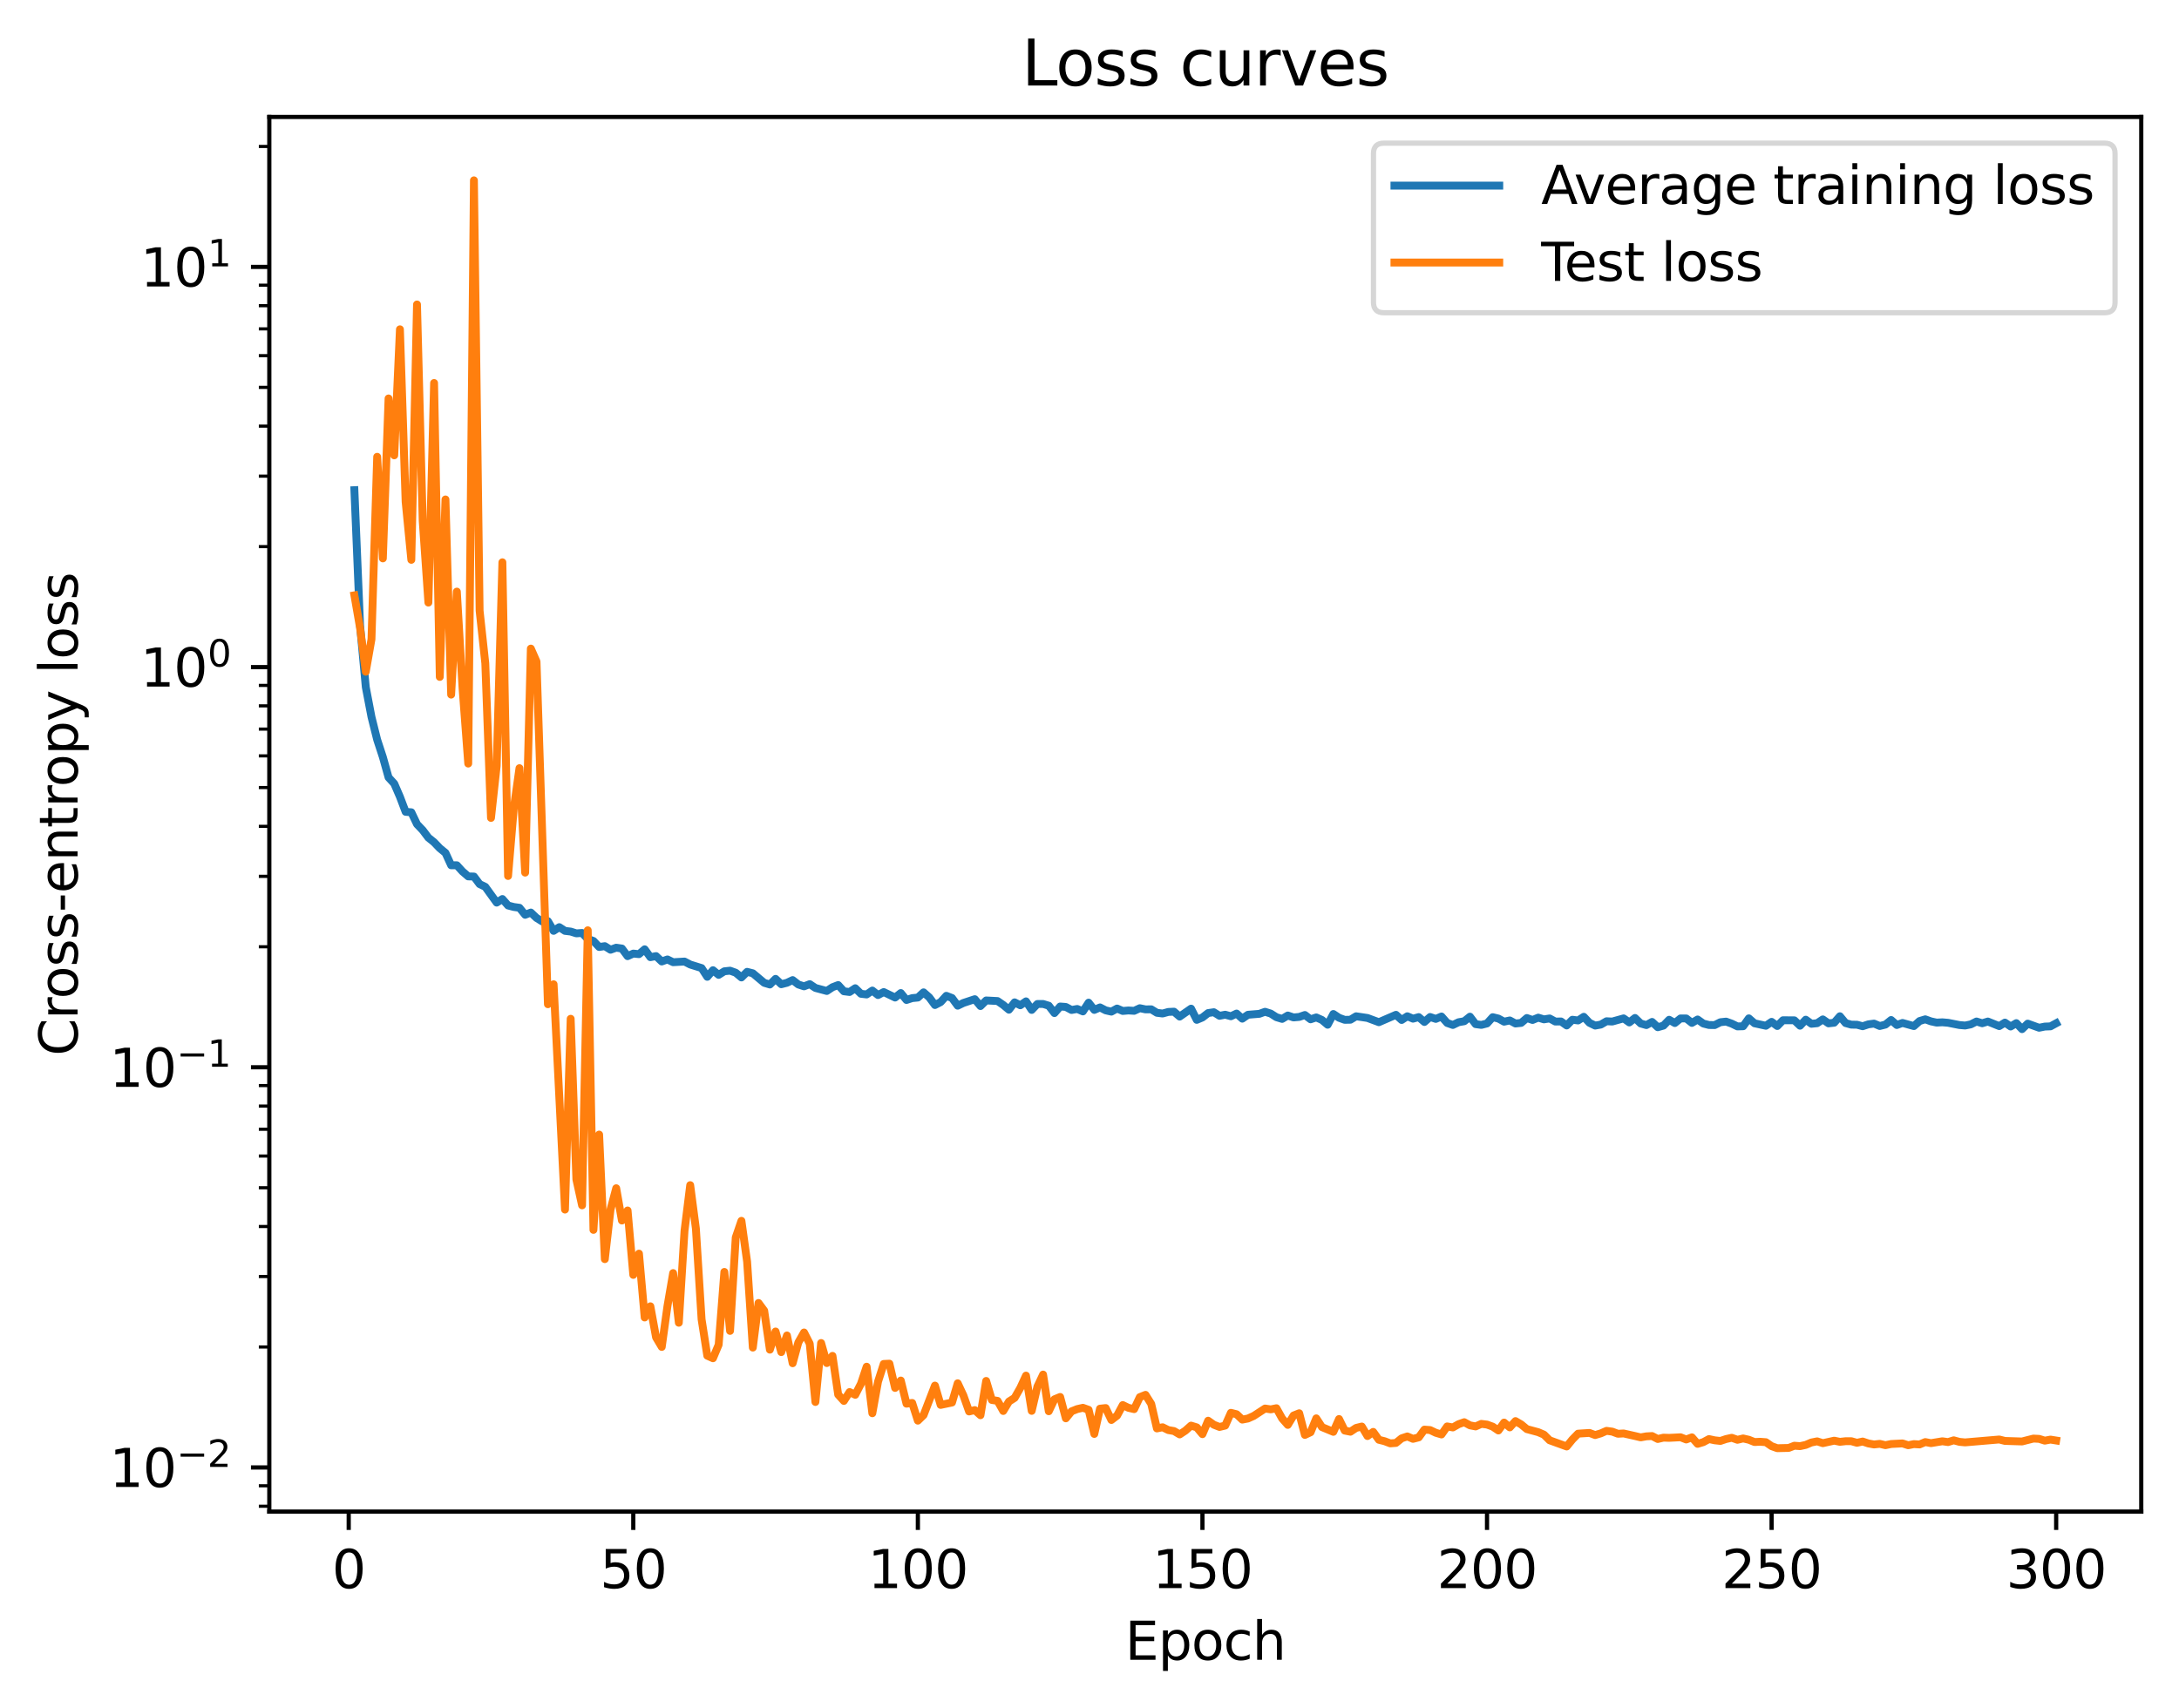 <?xml version="1.0" encoding="utf-8" standalone="no"?>
<!DOCTYPE svg PUBLIC "-//W3C//DTD SVG 1.1//EN"
  "http://www.w3.org/Graphics/SVG/1.1/DTD/svg11.dtd">
<svg xmlns:xlink="http://www.w3.org/1999/xlink" width="415.698pt" height="325.986pt" viewBox="0 0 415.698 325.986" xmlns="http://www.w3.org/2000/svg" version="1.1">
 <defs>
  <style type="text/css">*{stroke-linejoin: round; stroke-linecap: butt}</style>
 </defs>
 <g id="figure_1">
  <g id="patch_1">
   <path d="M 0 325.986 
L 415.698 325.986 
L 415.698 0 
L 0 0 
z
" style="fill: #ffffff"/>
  </g>
  <g id="axes_1">
   <g id="patch_2">
    <path d="M 51.378 288.43 
L 408.498 288.43 
L 408.498 22.318 
L 51.378 22.318 
z
" style="fill: #ffffff"/>
   </g>
   <g id="matplotlib.axis_1">
    <g id="xtick_1">
     <g id="line2d_1">
      <defs>
       <path id="mc59b2a3807" d="M 0 0 
L 0 3.5 
" style="stroke: #000000; stroke-width: 0.8"/>
      </defs>
      <g>
       <use xlink:href="#mc59b2a3807" x="66.525" y="288.43" style="stroke: #000000; stroke-width: 0.8"/>
      </g>
     </g>
     <g id="text_1">
      <!-- 0 -->
      <g transform="translate(63.344 303.029) scale(0.1 -0.1)">
       <defs>
        <path id="DejaVuSans-30" d="M 2034 4250 
Q 1547 4250 1301 3770 
Q 1056 3291 1056 2328 
Q 1056 1369 1301 889 
Q 1547 409 2034 409 
Q 2525 409 2770 889 
Q 3016 1369 3016 2328 
Q 3016 3291 2770 3770 
Q 2525 4250 2034 4250 
z
M 2034 4750 
Q 2819 4750 3233 4129 
Q 3647 3509 3647 2328 
Q 3647 1150 3233 529 
Q 2819 -91 2034 -91 
Q 1250 -91 836 529 
Q 422 1150 422 2328 
Q 422 3509 836 4129 
Q 1250 4750 2034 4750 
z
" transform="scale(0.016)"/>
       </defs>
       <use xlink:href="#DejaVuSans-30"/>
      </g>
     </g>
    </g>
    <g id="xtick_2">
     <g id="line2d_2">
      <g>
       <use xlink:href="#mc59b2a3807" x="120.815" y="288.43" style="stroke: #000000; stroke-width: 0.8"/>
      </g>
     </g>
     <g id="text_2">
      <!-- 50 -->
      <g transform="translate(114.453 303.029) scale(0.1 -0.1)">
       <defs>
        <path id="DejaVuSans-35" d="M 691 4666 
L 3169 4666 
L 3169 4134 
L 1269 4134 
L 1269 2991 
Q 1406 3038 1543 3061 
Q 1681 3084 1819 3084 
Q 2600 3084 3056 2656 
Q 3513 2228 3513 1497 
Q 3513 744 3044 326 
Q 2575 -91 1722 -91 
Q 1428 -91 1123 -41 
Q 819 9 494 109 
L 494 744 
Q 775 591 1075 516 
Q 1375 441 1709 441 
Q 2250 441 2565 725 
Q 2881 1009 2881 1497 
Q 2881 1984 2565 2268 
Q 2250 2553 1709 2553 
Q 1456 2553 1204 2497 
Q 953 2441 691 2322 
L 691 4666 
z
" transform="scale(0.016)"/>
       </defs>
       <use xlink:href="#DejaVuSans-35"/>
       <use xlink:href="#DejaVuSans-30" x="63.623"/>
      </g>
     </g>
    </g>
    <g id="xtick_3">
     <g id="line2d_3">
      <g>
       <use xlink:href="#mc59b2a3807" x="175.105" y="288.43" style="stroke: #000000; stroke-width: 0.8"/>
      </g>
     </g>
     <g id="text_3">
      <!-- 100 -->
      <g transform="translate(165.561 303.029) scale(0.1 -0.1)">
       <defs>
        <path id="DejaVuSans-31" d="M 794 531 
L 1825 531 
L 1825 4091 
L 703 3866 
L 703 4441 
L 1819 4666 
L 2450 4666 
L 2450 531 
L 3481 531 
L 3481 0 
L 794 0 
L 794 531 
z
" transform="scale(0.016)"/>
       </defs>
       <use xlink:href="#DejaVuSans-31"/>
       <use xlink:href="#DejaVuSans-30" x="63.623"/>
       <use xlink:href="#DejaVuSans-30" x="127.246"/>
      </g>
     </g>
    </g>
    <g id="xtick_4">
     <g id="line2d_4">
      <g>
       <use xlink:href="#mc59b2a3807" x="229.395" y="288.43" style="stroke: #000000; stroke-width: 0.8"/>
      </g>
     </g>
     <g id="text_4">
      <!-- 150 -->
      <g transform="translate(219.851 303.029) scale(0.1 -0.1)">
       <use xlink:href="#DejaVuSans-31"/>
       <use xlink:href="#DejaVuSans-35" x="63.623"/>
       <use xlink:href="#DejaVuSans-30" x="127.246"/>
      </g>
     </g>
    </g>
    <g id="xtick_5">
     <g id="line2d_5">
      <g>
       <use xlink:href="#mc59b2a3807" x="283.685" y="288.43" style="stroke: #000000; stroke-width: 0.8"/>
      </g>
     </g>
     <g id="text_5">
      <!-- 200 -->
      <g transform="translate(274.142 303.029) scale(0.1 -0.1)">
       <defs>
        <path id="DejaVuSans-32" d="M 1228 531 
L 3431 531 
L 3431 0 
L 469 0 
L 469 531 
Q 828 903 1448 1529 
Q 2069 2156 2228 2338 
Q 2531 2678 2651 2914 
Q 2772 3150 2772 3378 
Q 2772 3750 2511 3984 
Q 2250 4219 1831 4219 
Q 1534 4219 1204 4116 
Q 875 4013 500 3803 
L 500 4441 
Q 881 4594 1212 4672 
Q 1544 4750 1819 4750 
Q 2544 4750 2975 4387 
Q 3406 4025 3406 3419 
Q 3406 3131 3298 2873 
Q 3191 2616 2906 2266 
Q 2828 2175 2409 1742 
Q 1991 1309 1228 531 
z
" transform="scale(0.016)"/>
       </defs>
       <use xlink:href="#DejaVuSans-32"/>
       <use xlink:href="#DejaVuSans-30" x="63.623"/>
       <use xlink:href="#DejaVuSans-30" x="127.246"/>
      </g>
     </g>
    </g>
    <g id="xtick_6">
     <g id="line2d_6">
      <g>
       <use xlink:href="#mc59b2a3807" x="337.975" y="288.43" style="stroke: #000000; stroke-width: 0.8"/>
      </g>
     </g>
     <g id="text_6">
      <!-- 250 -->
      <g transform="translate(328.432 303.029) scale(0.1 -0.1)">
       <use xlink:href="#DejaVuSans-32"/>
       <use xlink:href="#DejaVuSans-35" x="63.623"/>
       <use xlink:href="#DejaVuSans-30" x="127.246"/>
      </g>
     </g>
    </g>
    <g id="xtick_7">
     <g id="line2d_7">
      <g>
       <use xlink:href="#mc59b2a3807" x="392.265" y="288.43" style="stroke: #000000; stroke-width: 0.8"/>
      </g>
     </g>
     <g id="text_7">
      <!-- 300 -->
      <g transform="translate(382.722 303.029) scale(0.1 -0.1)">
       <defs>
        <path id="DejaVuSans-33" d="M 2597 2516 
Q 3050 2419 3304 2112 
Q 3559 1806 3559 1356 
Q 3559 666 3084 287 
Q 2609 -91 1734 -91 
Q 1441 -91 1130 -33 
Q 819 25 488 141 
L 488 750 
Q 750 597 1062 519 
Q 1375 441 1716 441 
Q 2309 441 2620 675 
Q 2931 909 2931 1356 
Q 2931 1769 2642 2001 
Q 2353 2234 1838 2234 
L 1294 2234 
L 1294 2753 
L 1863 2753 
Q 2328 2753 2575 2939 
Q 2822 3125 2822 3475 
Q 2822 3834 2567 4026 
Q 2313 4219 1838 4219 
Q 1578 4219 1281 4162 
Q 984 4106 628 3988 
L 628 4550 
Q 988 4650 1302 4700 
Q 1616 4750 1894 4750 
Q 2613 4750 3031 4423 
Q 3450 4097 3450 3541 
Q 3450 3153 3228 2886 
Q 3006 2619 2597 2516 
z
" transform="scale(0.016)"/>
       </defs>
       <use xlink:href="#DejaVuSans-33"/>
       <use xlink:href="#DejaVuSans-30" x="63.623"/>
       <use xlink:href="#DejaVuSans-30" x="127.246"/>
      </g>
     </g>
    </g>
    <g id="text_8">
     <!-- Epoch -->
     <g transform="translate(214.627 316.707) scale(0.1 -0.1)">
      <defs>
       <path id="DejaVuSans-45" d="M 628 4666 
L 3578 4666 
L 3578 4134 
L 1259 4134 
L 1259 2753 
L 3481 2753 
L 3481 2222 
L 1259 2222 
L 1259 531 
L 3634 531 
L 3634 0 
L 628 0 
L 628 4666 
z
" transform="scale(0.016)"/>
       <path id="DejaVuSans-70" d="M 1159 525 
L 1159 -1331 
L 581 -1331 
L 581 3500 
L 1159 3500 
L 1159 2969 
Q 1341 3281 1617 3432 
Q 1894 3584 2278 3584 
Q 2916 3584 3314 3078 
Q 3713 2572 3713 1747 
Q 3713 922 3314 415 
Q 2916 -91 2278 -91 
Q 1894 -91 1617 61 
Q 1341 213 1159 525 
z
M 3116 1747 
Q 3116 2381 2855 2742 
Q 2594 3103 2138 3103 
Q 1681 3103 1420 2742 
Q 1159 2381 1159 1747 
Q 1159 1113 1420 752 
Q 1681 391 2138 391 
Q 2594 391 2855 752 
Q 3116 1113 3116 1747 
z
" transform="scale(0.016)"/>
       <path id="DejaVuSans-6f" d="M 1959 3097 
Q 1497 3097 1228 2736 
Q 959 2375 959 1747 
Q 959 1119 1226 758 
Q 1494 397 1959 397 
Q 2419 397 2687 759 
Q 2956 1122 2956 1747 
Q 2956 2369 2687 2733 
Q 2419 3097 1959 3097 
z
M 1959 3584 
Q 2709 3584 3137 3096 
Q 3566 2609 3566 1747 
Q 3566 888 3137 398 
Q 2709 -91 1959 -91 
Q 1206 -91 779 398 
Q 353 888 353 1747 
Q 353 2609 779 3096 
Q 1206 3584 1959 3584 
z
" transform="scale(0.016)"/>
       <path id="DejaVuSans-63" d="M 3122 3366 
L 3122 2828 
Q 2878 2963 2633 3030 
Q 2388 3097 2138 3097 
Q 1578 3097 1268 2742 
Q 959 2388 959 1747 
Q 959 1106 1268 751 
Q 1578 397 2138 397 
Q 2388 397 2633 464 
Q 2878 531 3122 666 
L 3122 134 
Q 2881 22 2623 -34 
Q 2366 -91 2075 -91 
Q 1284 -91 818 406 
Q 353 903 353 1747 
Q 353 2603 823 3093 
Q 1294 3584 2113 3584 
Q 2378 3584 2631 3529 
Q 2884 3475 3122 3366 
z
" transform="scale(0.016)"/>
       <path id="DejaVuSans-68" d="M 3513 2113 
L 3513 0 
L 2938 0 
L 2938 2094 
Q 2938 2591 2744 2837 
Q 2550 3084 2163 3084 
Q 1697 3084 1428 2787 
Q 1159 2491 1159 1978 
L 1159 0 
L 581 0 
L 581 4863 
L 1159 4863 
L 1159 2956 
Q 1366 3272 1645 3428 
Q 1925 3584 2291 3584 
Q 2894 3584 3203 3211 
Q 3513 2838 3513 2113 
z
" transform="scale(0.016)"/>
      </defs>
      <use xlink:href="#DejaVuSans-45"/>
      <use xlink:href="#DejaVuSans-70" x="63.184"/>
      <use xlink:href="#DejaVuSans-6f" x="126.66"/>
      <use xlink:href="#DejaVuSans-63" x="187.842"/>
      <use xlink:href="#DejaVuSans-68" x="242.822"/>
     </g>
    </g>
   </g>
   <g id="matplotlib.axis_2">
    <g id="ytick_1">
     <g id="line2d_8">
      <defs>
       <path id="mdd8d76042a" d="M 0 0 
L -3.5 0 
" style="stroke: #000000; stroke-width: 0.8"/>
      </defs>
      <g>
       <use xlink:href="#mdd8d76042a" x="51.378" y="280.008" style="stroke: #000000; stroke-width: 0.8"/>
      </g>
     </g>
     <g id="text_9">
      <!-- $\mathdefault{10^{-2}}$ -->
      <g transform="translate(20.878 283.807) scale(0.1 -0.1)">
       <defs>
        <path id="DejaVuSans-2212" d="M 678 2272 
L 4684 2272 
L 4684 1741 
L 678 1741 
L 678 2272 
z
" transform="scale(0.016)"/>
       </defs>
       <use xlink:href="#DejaVuSans-31" transform="translate(0 0.766)"/>
       <use xlink:href="#DejaVuSans-30" transform="translate(63.623 0.766)"/>
       <use xlink:href="#DejaVuSans-2212" transform="translate(128.203 39.047) scale(0.7)"/>
       <use xlink:href="#DejaVuSans-32" transform="translate(186.855 39.047) scale(0.7)"/>
      </g>
     </g>
    </g>
    <g id="ytick_2">
     <g id="line2d_9">
      <g>
       <use xlink:href="#mdd8d76042a" x="51.378" y="203.648" style="stroke: #000000; stroke-width: 0.8"/>
      </g>
     </g>
     <g id="text_10">
      <!-- $\mathdefault{10^{-1}}$ -->
      <g transform="translate(20.878 207.447) scale(0.1 -0.1)">
       <use xlink:href="#DejaVuSans-31" transform="translate(0 0.684)"/>
       <use xlink:href="#DejaVuSans-30" transform="translate(63.623 0.684)"/>
       <use xlink:href="#DejaVuSans-2212" transform="translate(128.203 38.966) scale(0.7)"/>
       <use xlink:href="#DejaVuSans-31" transform="translate(186.855 38.966) scale(0.7)"/>
      </g>
     </g>
    </g>
    <g id="ytick_3">
     <g id="line2d_10">
      <g>
       <use xlink:href="#mdd8d76042a" x="51.378" y="127.288" style="stroke: #000000; stroke-width: 0.8"/>
      </g>
     </g>
     <g id="text_11">
      <!-- $\mathdefault{10^{0}}$ -->
      <g transform="translate(26.778 131.087) scale(0.1 -0.1)">
       <use xlink:href="#DejaVuSans-31" transform="translate(0 0.766)"/>
       <use xlink:href="#DejaVuSans-30" transform="translate(63.623 0.766)"/>
       <use xlink:href="#DejaVuSans-30" transform="translate(128.203 39.047) scale(0.7)"/>
      </g>
     </g>
    </g>
    <g id="ytick_4">
     <g id="line2d_11">
      <g>
       <use xlink:href="#mdd8d76042a" x="51.378" y="50.928" style="stroke: #000000; stroke-width: 0.8"/>
      </g>
     </g>
     <g id="text_12">
      <!-- $\mathdefault{10^{1}}$ -->
      <g transform="translate(26.778 54.727) scale(0.1 -0.1)">
       <use xlink:href="#DejaVuSans-31" transform="translate(0 0.684)"/>
       <use xlink:href="#DejaVuSans-30" transform="translate(63.623 0.684)"/>
       <use xlink:href="#DejaVuSans-31" transform="translate(128.203 38.966) scale(0.7)"/>
      </g>
     </g>
    </g>
    <g id="ytick_5">
     <g id="line2d_12">
      <defs>
       <path id="m518bfcc458" d="M 0 0 
L -2 0 
" style="stroke: #000000; stroke-width: 0.6"/>
      </defs>
      <g>
       <use xlink:href="#m518bfcc458" x="51.378" y="287.408" style="stroke: #000000; stroke-width: 0.6"/>
      </g>
     </g>
    </g>
    <g id="ytick_6">
     <g id="line2d_13">
      <g>
       <use xlink:href="#m518bfcc458" x="51.378" y="283.502" style="stroke: #000000; stroke-width: 0.6"/>
      </g>
     </g>
    </g>
    <g id="ytick_7">
     <g id="line2d_14">
      <g>
       <use xlink:href="#m518bfcc458" x="51.378" y="257.021" style="stroke: #000000; stroke-width: 0.6"/>
      </g>
     </g>
    </g>
    <g id="ytick_8">
     <g id="line2d_15">
      <g>
       <use xlink:href="#m518bfcc458" x="51.378" y="243.575" style="stroke: #000000; stroke-width: 0.6"/>
      </g>
     </g>
    </g>
    <g id="ytick_9">
     <g id="line2d_16">
      <g>
       <use xlink:href="#m518bfcc458" x="51.378" y="234.035" style="stroke: #000000; stroke-width: 0.6"/>
      </g>
     </g>
    </g>
    <g id="ytick_10">
     <g id="line2d_17">
      <g>
       <use xlink:href="#m518bfcc458" x="51.378" y="226.635" style="stroke: #000000; stroke-width: 0.6"/>
      </g>
     </g>
    </g>
    <g id="ytick_11">
     <g id="line2d_18">
      <g>
       <use xlink:href="#m518bfcc458" x="51.378" y="220.588" style="stroke: #000000; stroke-width: 0.6"/>
      </g>
     </g>
    </g>
    <g id="ytick_12">
     <g id="line2d_19">
      <g>
       <use xlink:href="#m518bfcc458" x="51.378" y="215.476" style="stroke: #000000; stroke-width: 0.6"/>
      </g>
     </g>
    </g>
    <g id="ytick_13">
     <g id="line2d_20">
      <g>
       <use xlink:href="#m518bfcc458" x="51.378" y="211.048" style="stroke: #000000; stroke-width: 0.6"/>
      </g>
     </g>
    </g>
    <g id="ytick_14">
     <g id="line2d_21">
      <g>
       <use xlink:href="#m518bfcc458" x="51.378" y="207.142" style="stroke: #000000; stroke-width: 0.6"/>
      </g>
     </g>
    </g>
    <g id="ytick_15">
     <g id="line2d_22">
      <g>
       <use xlink:href="#m518bfcc458" x="51.378" y="180.661" style="stroke: #000000; stroke-width: 0.6"/>
      </g>
     </g>
    </g>
    <g id="ytick_16">
     <g id="line2d_23">
      <g>
       <use xlink:href="#m518bfcc458" x="51.378" y="167.215" style="stroke: #000000; stroke-width: 0.6"/>
      </g>
     </g>
    </g>
    <g id="ytick_17">
     <g id="line2d_24">
      <g>
       <use xlink:href="#m518bfcc458" x="51.378" y="157.675" style="stroke: #000000; stroke-width: 0.6"/>
      </g>
     </g>
    </g>
    <g id="ytick_18">
     <g id="line2d_25">
      <g>
       <use xlink:href="#m518bfcc458" x="51.378" y="150.275" style="stroke: #000000; stroke-width: 0.6"/>
      </g>
     </g>
    </g>
    <g id="ytick_19">
     <g id="line2d_26">
      <g>
       <use xlink:href="#m518bfcc458" x="51.378" y="144.228" style="stroke: #000000; stroke-width: 0.6"/>
      </g>
     </g>
    </g>
    <g id="ytick_20">
     <g id="line2d_27">
      <g>
       <use xlink:href="#m518bfcc458" x="51.378" y="139.116" style="stroke: #000000; stroke-width: 0.6"/>
      </g>
     </g>
    </g>
    <g id="ytick_21">
     <g id="line2d_28">
      <g>
       <use xlink:href="#m518bfcc458" x="51.378" y="134.688" style="stroke: #000000; stroke-width: 0.6"/>
      </g>
     </g>
    </g>
    <g id="ytick_22">
     <g id="line2d_29">
      <g>
       <use xlink:href="#m518bfcc458" x="51.378" y="130.782" style="stroke: #000000; stroke-width: 0.6"/>
      </g>
     </g>
    </g>
    <g id="ytick_23">
     <g id="line2d_30">
      <g>
       <use xlink:href="#m518bfcc458" x="51.378" y="104.302" style="stroke: #000000; stroke-width: 0.6"/>
      </g>
     </g>
    </g>
    <g id="ytick_24">
     <g id="line2d_31">
      <g>
       <use xlink:href="#m518bfcc458" x="51.378" y="90.855" style="stroke: #000000; stroke-width: 0.6"/>
      </g>
     </g>
    </g>
    <g id="ytick_25">
     <g id="line2d_32">
      <g>
       <use xlink:href="#m518bfcc458" x="51.378" y="81.315" style="stroke: #000000; stroke-width: 0.6"/>
      </g>
     </g>
    </g>
    <g id="ytick_26">
     <g id="line2d_33">
      <g>
       <use xlink:href="#m518bfcc458" x="51.378" y="73.915" style="stroke: #000000; stroke-width: 0.6"/>
      </g>
     </g>
    </g>
    <g id="ytick_27">
     <g id="line2d_34">
      <g>
       <use xlink:href="#m518bfcc458" x="51.378" y="67.869" style="stroke: #000000; stroke-width: 0.6"/>
      </g>
     </g>
    </g>
    <g id="ytick_28">
     <g id="line2d_35">
      <g>
       <use xlink:href="#m518bfcc458" x="51.378" y="62.757" style="stroke: #000000; stroke-width: 0.6"/>
      </g>
     </g>
    </g>
    <g id="ytick_29">
     <g id="line2d_36">
      <g>
       <use xlink:href="#m518bfcc458" x="51.378" y="58.328" style="stroke: #000000; stroke-width: 0.6"/>
      </g>
     </g>
    </g>
    <g id="ytick_30">
     <g id="line2d_37">
      <g>
       <use xlink:href="#m518bfcc458" x="51.378" y="54.422" style="stroke: #000000; stroke-width: 0.6"/>
      </g>
     </g>
    </g>
    <g id="ytick_31">
     <g id="line2d_38">
      <g>
       <use xlink:href="#m518bfcc458" x="51.378" y="27.942" style="stroke: #000000; stroke-width: 0.6"/>
      </g>
     </g>
    </g>
    <g id="text_13">
     <!-- Cross-entropy loss -->
     <g transform="translate(14.798 201.469) rotate(-90) scale(0.1 -0.1)">
      <defs>
       <path id="DejaVuSans-43" d="M 4122 4306 
L 4122 3641 
Q 3803 3938 3442 4084 
Q 3081 4231 2675 4231 
Q 1875 4231 1450 3742 
Q 1025 3253 1025 2328 
Q 1025 1406 1450 917 
Q 1875 428 2675 428 
Q 3081 428 3442 575 
Q 3803 722 4122 1019 
L 4122 359 
Q 3791 134 3420 21 
Q 3050 -91 2638 -91 
Q 1578 -91 968 557 
Q 359 1206 359 2328 
Q 359 3453 968 4101 
Q 1578 4750 2638 4750 
Q 3056 4750 3426 4639 
Q 3797 4528 4122 4306 
z
" transform="scale(0.016)"/>
       <path id="DejaVuSans-72" d="M 2631 2963 
Q 2534 3019 2420 3045 
Q 2306 3072 2169 3072 
Q 1681 3072 1420 2755 
Q 1159 2438 1159 1844 
L 1159 0 
L 581 0 
L 581 3500 
L 1159 3500 
L 1159 2956 
Q 1341 3275 1631 3429 
Q 1922 3584 2338 3584 
Q 2397 3584 2469 3576 
Q 2541 3569 2628 3553 
L 2631 2963 
z
" transform="scale(0.016)"/>
       <path id="DejaVuSans-73" d="M 2834 3397 
L 2834 2853 
Q 2591 2978 2328 3040 
Q 2066 3103 1784 3103 
Q 1356 3103 1142 2972 
Q 928 2841 928 2578 
Q 928 2378 1081 2264 
Q 1234 2150 1697 2047 
L 1894 2003 
Q 2506 1872 2764 1633 
Q 3022 1394 3022 966 
Q 3022 478 2636 193 
Q 2250 -91 1575 -91 
Q 1294 -91 989 -36 
Q 684 19 347 128 
L 347 722 
Q 666 556 975 473 
Q 1284 391 1588 391 
Q 1994 391 2212 530 
Q 2431 669 2431 922 
Q 2431 1156 2273 1281 
Q 2116 1406 1581 1522 
L 1381 1569 
Q 847 1681 609 1914 
Q 372 2147 372 2553 
Q 372 3047 722 3315 
Q 1072 3584 1716 3584 
Q 2034 3584 2315 3537 
Q 2597 3491 2834 3397 
z
" transform="scale(0.016)"/>
       <path id="DejaVuSans-2d" d="M 313 2009 
L 1997 2009 
L 1997 1497 
L 313 1497 
L 313 2009 
z
" transform="scale(0.016)"/>
       <path id="DejaVuSans-65" d="M 3597 1894 
L 3597 1613 
L 953 1613 
Q 991 1019 1311 708 
Q 1631 397 2203 397 
Q 2534 397 2845 478 
Q 3156 559 3463 722 
L 3463 178 
Q 3153 47 2828 -22 
Q 2503 -91 2169 -91 
Q 1331 -91 842 396 
Q 353 884 353 1716 
Q 353 2575 817 3079 
Q 1281 3584 2069 3584 
Q 2775 3584 3186 3129 
Q 3597 2675 3597 1894 
z
M 3022 2063 
Q 3016 2534 2758 2815 
Q 2500 3097 2075 3097 
Q 1594 3097 1305 2825 
Q 1016 2553 972 2059 
L 3022 2063 
z
" transform="scale(0.016)"/>
       <path id="DejaVuSans-6e" d="M 3513 2113 
L 3513 0 
L 2938 0 
L 2938 2094 
Q 2938 2591 2744 2837 
Q 2550 3084 2163 3084 
Q 1697 3084 1428 2787 
Q 1159 2491 1159 1978 
L 1159 0 
L 581 0 
L 581 3500 
L 1159 3500 
L 1159 2956 
Q 1366 3272 1645 3428 
Q 1925 3584 2291 3584 
Q 2894 3584 3203 3211 
Q 3513 2838 3513 2113 
z
" transform="scale(0.016)"/>
       <path id="DejaVuSans-74" d="M 1172 4494 
L 1172 3500 
L 2356 3500 
L 2356 3053 
L 1172 3053 
L 1172 1153 
Q 1172 725 1289 603 
Q 1406 481 1766 481 
L 2356 481 
L 2356 0 
L 1766 0 
Q 1100 0 847 248 
Q 594 497 594 1153 
L 594 3053 
L 172 3053 
L 172 3500 
L 594 3500 
L 594 4494 
L 1172 4494 
z
" transform="scale(0.016)"/>
       <path id="DejaVuSans-79" d="M 2059 -325 
Q 1816 -950 1584 -1140 
Q 1353 -1331 966 -1331 
L 506 -1331 
L 506 -850 
L 844 -850 
Q 1081 -850 1212 -737 
Q 1344 -625 1503 -206 
L 1606 56 
L 191 3500 
L 800 3500 
L 1894 763 
L 2988 3500 
L 3597 3500 
L 2059 -325 
z
" transform="scale(0.016)"/>
       <path id="DejaVuSans-20" transform="scale(0.016)"/>
       <path id="DejaVuSans-6c" d="M 603 4863 
L 1178 4863 
L 1178 0 
L 603 0 
L 603 4863 
z
" transform="scale(0.016)"/>
      </defs>
      <use xlink:href="#DejaVuSans-43"/>
      <use xlink:href="#DejaVuSans-72" x="69.824"/>
      <use xlink:href="#DejaVuSans-6f" x="108.688"/>
      <use xlink:href="#DejaVuSans-73" x="169.869"/>
      <use xlink:href="#DejaVuSans-73" x="221.969"/>
      <use xlink:href="#DejaVuSans-2d" x="274.068"/>
      <use xlink:href="#DejaVuSans-65" x="310.152"/>
      <use xlink:href="#DejaVuSans-6e" x="371.676"/>
      <use xlink:href="#DejaVuSans-74" x="435.055"/>
      <use xlink:href="#DejaVuSans-72" x="474.264"/>
      <use xlink:href="#DejaVuSans-6f" x="513.127"/>
      <use xlink:href="#DejaVuSans-70" x="574.309"/>
      <use xlink:href="#DejaVuSans-79" x="637.785"/>
      <use xlink:href="#DejaVuSans-20" x="696.965"/>
      <use xlink:href="#DejaVuSans-6c" x="728.752"/>
      <use xlink:href="#DejaVuSans-6f" x="756.535"/>
      <use xlink:href="#DejaVuSans-73" x="817.717"/>
      <use xlink:href="#DejaVuSans-73" x="869.816"/>
     </g>
    </g>
   </g>
   <g id="line2d_39">
    <path d="M 67.611 93.531 
L 68.697 119.37 
L 69.782 131.113 
L 70.868 136.798 
L 71.954 141.148 
L 73.04 144.462 
L 74.126 148.345 
L 75.211 149.528 
L 76.297 152.041 
L 77.383 154.906 
L 78.469 154.992 
L 79.555 157.268 
L 80.64 158.403 
L 81.726 159.839 
L 82.812 160.714 
L 83.898 161.851 
L 84.984 162.739 
L 86.069 165.107 
L 87.155 165.104 
L 88.241 166.295 
L 89.327 167.228 
L 90.413 167.253 
L 91.498 168.697 
L 92.584 169.222 
L 94.756 172.229 
L 95.842 171.544 
L 96.927 172.78 
L 98.013 173.062 
L 99.099 173.215 
L 100.185 174.552 
L 101.271 174.124 
L 102.356 175.152 
L 103.442 175.822 
L 104.528 175.771 
L 105.614 177.619 
L 106.7 176.912 
L 107.785 177.623 
L 108.871 177.753 
L 109.957 178.096 
L 111.043 178.018 
L 112.129 179.161 
L 113.215 179.552 
L 114.3 180.694 
L 115.386 180.539 
L 116.472 181.222 
L 117.558 180.83 
L 118.644 180.991 
L 119.729 182.446 
L 120.815 181.954 
L 121.901 182.065 
L 122.987 181.14 
L 124.073 182.642 
L 125.158 182.434 
L 126.244 183.463 
L 127.33 183.071 
L 128.416 183.602 
L 130.587 183.476 
L 131.673 184.042 
L 133.845 184.719 
L 134.931 186.389 
L 136.016 185.126 
L 137.102 186.017 
L 138.188 185.334 
L 139.274 185.218 
L 140.36 185.605 
L 141.445 186.511 
L 142.531 185.438 
L 143.617 185.714 
L 145.789 187.535 
L 146.874 187.856 
L 147.96 186.78 
L 149.046 187.804 
L 150.132 187.526 
L 151.218 187.014 
L 152.303 187.855 
L 153.389 188.206 
L 154.475 187.785 
L 155.561 188.511 
L 157.732 189.092 
L 158.818 188.373 
L 159.904 187.958 
L 160.99 189.15 
L 162.076 189.285 
L 163.161 188.567 
L 164.247 189.628 
L 165.333 189.755 
L 166.419 189.01 
L 167.505 189.87 
L 168.59 189.296 
L 170.762 190.343 
L 171.848 189.482 
L 172.934 190.809 
L 174.019 190.454 
L 175.105 190.347 
L 176.191 189.351 
L 177.277 190.306 
L 178.363 191.773 
L 179.448 191.212 
L 180.534 190.011 
L 181.62 190.429 
L 182.706 191.9 
L 183.792 191.374 
L 185.963 190.656 
L 187.049 191.968 
L 188.135 190.898 
L 190.306 191.009 
L 191.392 191.756 
L 192.478 192.666 
L 193.564 191.261 
L 194.65 191.822 
L 195.735 191.073 
L 196.821 192.707 
L 197.907 191.571 
L 198.993 191.567 
L 200.079 191.9 
L 201.164 193.308 
L 202.25 192.053 
L 203.336 192.134 
L 204.422 192.719 
L 205.508 192.52 
L 206.593 192.988 
L 207.679 191.317 
L 208.765 192.702 
L 209.851 192.227 
L 210.937 192.788 
L 212.022 193.033 
L 213.108 192.438 
L 214.194 192.903 
L 215.28 192.81 
L 216.366 192.878 
L 217.451 192.377 
L 218.537 192.603 
L 219.623 192.589 
L 220.709 193.254 
L 221.795 193.391 
L 222.88 193.092 
L 223.966 193.039 
L 225.052 193.978 
L 227.224 192.462 
L 228.309 194.602 
L 229.395 194.147 
L 230.481 193.302 
L 231.567 193.143 
L 232.653 193.83 
L 233.738 193.618 
L 234.824 193.916 
L 235.91 193.398 
L 236.996 194.373 
L 238.082 193.627 
L 240.253 193.451 
L 241.339 193.059 
L 242.425 193.402 
L 243.511 194.095 
L 244.596 194.42 
L 245.682 193.77 
L 246.768 194.14 
L 247.854 194.043 
L 248.94 193.672 
L 250.025 194.497 
L 251.111 194.137 
L 252.197 194.621 
L 253.283 195.533 
L 254.369 193.481 
L 255.454 194.205 
L 256.54 194.599 
L 257.626 194.576 
L 258.712 193.919 
L 260.883 194.243 
L 263.055 195.048 
L 266.312 193.637 
L 267.398 194.626 
L 268.484 193.913 
L 269.57 194.377 
L 270.656 194.076 
L 271.741 195.005 
L 272.827 194.054 
L 273.913 194.419 
L 274.999 193.961 
L 276.085 195.194 
L 277.17 195.577 
L 278.256 195.053 
L 279.342 194.865 
L 280.428 193.993 
L 281.514 195.417 
L 282.599 195.565 
L 283.685 195.287 
L 284.771 194.09 
L 285.857 194.356 
L 286.943 194.95 
L 288.028 194.712 
L 289.114 195.296 
L 290.2 195.182 
L 291.286 194.254 
L 292.372 194.625 
L 293.457 194.178 
L 294.543 194.508 
L 295.629 194.333 
L 296.715 194.926 
L 297.801 194.906 
L 298.886 195.672 
L 299.972 194.577 
L 301.058 194.719 
L 302.144 194.015 
L 303.23 195.168 
L 304.316 195.694 
L 305.401 195.501 
L 306.487 194.866 
L 307.573 194.922 
L 309.745 194.32 
L 310.83 195.093 
L 311.916 194.243 
L 313.002 195.294 
L 314.088 195.601 
L 315.174 194.995 
L 316.259 196.007 
L 317.345 195.701 
L 318.431 194.584 
L 319.517 195.209 
L 320.603 194.331 
L 321.688 194.332 
L 322.774 195.181 
L 323.86 194.53 
L 324.946 195.304 
L 326.032 195.582 
L 327.117 195.6 
L 328.203 195.052 
L 329.289 194.934 
L 330.375 195.322 
L 331.461 195.852 
L 332.546 195.82 
L 333.632 194.313 
L 334.718 195.258 
L 336.89 195.728 
L 337.975 194.979 
L 339.061 195.778 
L 340.147 194.675 
L 342.319 194.691 
L 343.404 195.72 
L 344.49 194.567 
L 345.576 195.35 
L 346.662 195.241 
L 347.748 194.511 
L 348.833 195.27 
L 349.919 195.147 
L 351.005 193.912 
L 352.091 195.213 
L 353.177 195.515 
L 354.262 195.531 
L 355.348 195.819 
L 356.434 195.458 
L 357.52 195.314 
L 358.606 195.775 
L 359.691 195.505 
L 360.777 194.63 
L 361.863 195.584 
L 362.949 195.189 
L 365.12 195.79 
L 366.206 194.826 
L 367.292 194.498 
L 368.378 194.889 
L 369.464 195.125 
L 370.549 195.067 
L 371.635 195.16 
L 373.807 195.588 
L 374.893 195.683 
L 375.978 195.461 
L 377.064 194.914 
L 378.15 195.249 
L 379.236 194.919 
L 381.407 195.794 
L 382.493 195.123 
L 383.579 195.87 
L 384.665 195.227 
L 385.751 196.37 
L 386.836 195.32 
L 389.008 196.106 
L 390.094 195.883 
L 391.18 195.841 
L 392.265 195.252 
L 392.265 195.252 
" clip-path="url(#p9c76227a59)" style="fill: none; stroke: #1f77b4; stroke-width: 1.5; stroke-linecap: square"/>
   </g>
   <g id="line2d_40">
    <path d="M 67.611 113.594 
L 68.697 119.864 
L 69.782 128.172 
L 70.868 121.978 
L 71.954 87.162 
L 73.04 106.55 
L 74.126 76.03 
L 75.211 86.883 
L 76.297 62.837 
L 77.383 95.746 
L 78.469 106.823 
L 79.555 58.096 
L 80.64 99.385 
L 81.726 114.979 
L 82.812 73.076 
L 83.898 129.168 
L 84.984 95.301 
L 86.069 132.54 
L 87.155 112.887 
L 88.241 131.265 
L 89.327 145.698 
L 90.413 34.414 
L 91.498 116.53 
L 92.584 126.566 
L 93.67 156.07 
L 94.756 146.137 
L 95.842 107.29 
L 96.927 167.148 
L 98.013 154.29 
L 99.099 146.575 
L 100.185 166.505 
L 101.271 123.759 
L 102.356 126.233 
L 104.528 191.621 
L 105.614 187.809 
L 107.785 230.798 
L 108.871 194.396 
L 109.957 225.052 
L 111.043 229.992 
L 112.129 177.508 
L 113.215 234.677 
L 114.3 216.489 
L 115.386 240.258 
L 116.472 230.795 
L 117.558 226.731 
L 118.644 232.892 
L 119.729 230.974 
L 120.815 243.265 
L 121.901 239.207 
L 122.987 251.394 
L 124.073 249.256 
L 125.158 255.184 
L 126.244 257.011 
L 127.33 249.243 
L 128.416 242.919 
L 129.502 252.396 
L 130.587 234.852 
L 131.673 226.14 
L 132.759 234.431 
L 133.845 251.743 
L 134.931 258.684 
L 136.016 259.172 
L 137.102 256.592 
L 138.188 242.697 
L 139.274 253.951 
L 140.36 236.122 
L 141.445 232.951 
L 142.531 240.745 
L 143.617 257.135 
L 144.703 248.624 
L 145.789 250.094 
L 146.874 257.534 
L 147.96 254.066 
L 149.046 257.995 
L 150.132 254.825 
L 151.218 260.122 
L 152.303 256.153 
L 153.389 254.254 
L 154.475 256.387 
L 155.561 267.513 
L 156.647 256.266 
L 157.732 260.092 
L 158.818 258.717 
L 159.904 266.106 
L 160.99 267.313 
L 162.076 265.62 
L 163.161 266.145 
L 164.247 264.03 
L 165.333 260.781 
L 166.419 269.665 
L 167.505 263.644 
L 168.59 260.256 
L 169.676 260.205 
L 170.762 264.833 
L 171.848 263.422 
L 172.934 267.839 
L 174.019 267.695 
L 175.105 271.078 
L 176.191 270.028 
L 178.363 264.388 
L 179.448 268.074 
L 181.62 267.62 
L 182.706 263.946 
L 183.792 266.264 
L 184.877 269.326 
L 185.963 269.064 
L 187.049 270.041 
L 188.135 263.498 
L 189.221 267.132 
L 190.306 267.299 
L 191.392 269.234 
L 192.478 267.431 
L 193.564 266.734 
L 194.65 264.829 
L 195.735 262.483 
L 196.821 269.211 
L 197.907 264.588 
L 198.993 262.285 
L 200.079 269.283 
L 201.164 267.002 
L 202.25 266.556 
L 203.336 270.634 
L 204.422 269.3 
L 205.508 268.868 
L 206.593 268.623 
L 207.679 269.008 
L 208.765 273.612 
L 209.851 268.793 
L 210.937 268.673 
L 212.022 270.951 
L 213.108 270.119 
L 214.194 268.103 
L 215.28 268.629 
L 216.366 268.878 
L 217.451 266.584 
L 218.537 266.154 
L 219.623 267.884 
L 220.709 272.559 
L 221.795 272.339 
L 222.88 272.876 
L 223.966 273.061 
L 225.052 273.706 
L 226.138 272.99 
L 227.224 272.025 
L 228.309 272.359 
L 229.395 273.656 
L 230.481 271.087 
L 231.567 271.856 
L 232.653 272.281 
L 233.738 272.018 
L 234.824 269.582 
L 235.91 269.855 
L 236.996 270.88 
L 238.082 270.667 
L 239.167 270.181 
L 241.339 268.764 
L 242.425 268.927 
L 243.511 268.706 
L 244.596 270.656 
L 245.682 271.89 
L 246.768 270.099 
L 247.854 269.665 
L 248.94 273.801 
L 250.025 273.29 
L 251.111 270.639 
L 252.197 272.311 
L 254.369 273.212 
L 255.454 270.766 
L 256.54 272.974 
L 257.626 273.19 
L 258.712 272.465 
L 259.798 272.2 
L 260.883 274.016 
L 261.969 273.224 
L 263.055 274.728 
L 264.141 274.999 
L 265.227 275.412 
L 266.312 275.329 
L 267.398 274.449 
L 268.484 274.089 
L 269.57 274.551 
L 270.656 274.27 
L 271.741 272.789 
L 272.827 272.87 
L 273.913 273.39 
L 274.999 273.712 
L 276.085 272.178 
L 277.17 272.374 
L 278.256 271.755 
L 279.342 271.373 
L 280.428 271.973 
L 281.514 272.18 
L 282.599 271.693 
L 283.685 271.826 
L 284.771 272.221 
L 285.857 272.955 
L 286.943 271.443 
L 288.028 272.363 
L 289.114 271.162 
L 290.2 271.797 
L 291.286 272.693 
L 293.457 273.277 
L 294.543 273.744 
L 295.629 274.825 
L 298.886 276.005 
L 299.972 274.672 
L 301.058 273.558 
L 303.23 273.419 
L 304.316 273.826 
L 305.401 273.5 
L 306.487 273.022 
L 307.573 273.172 
L 308.659 273.579 
L 309.745 273.52 
L 311.916 274.009 
L 313.002 274.268 
L 314.088 274.073 
L 315.174 274.014 
L 316.259 274.578 
L 317.345 274.323 
L 318.431 274.36 
L 320.603 274.248 
L 321.688 274.672 
L 322.774 274.263 
L 323.86 275.504 
L 324.946 275.178 
L 326.032 274.592 
L 327.117 274.829 
L 328.203 274.95 
L 329.289 274.586 
L 330.375 274.347 
L 331.461 274.732 
L 332.546 274.474 
L 333.632 274.724 
L 334.718 275.156 
L 335.804 275.109 
L 336.89 275.188 
L 337.975 275.944 
L 339.061 276.334 
L 341.233 276.283 
L 342.319 275.863 
L 343.404 275.941 
L 344.49 275.704 
L 345.576 275.243 
L 346.662 275.026 
L 347.748 275.373 
L 349.919 274.897 
L 351.005 275.118 
L 352.091 275 
L 353.177 274.998 
L 354.262 275.301 
L 355.348 275.06 
L 356.434 275.425 
L 357.52 275.622 
L 358.606 275.503 
L 359.691 275.757 
L 360.777 275.534 
L 362.949 275.422 
L 364.035 275.769 
L 365.12 275.553 
L 366.206 275.616 
L 367.292 275.162 
L 368.378 275.369 
L 370.549 275.013 
L 371.635 275.165 
L 372.721 274.829 
L 373.807 275.123 
L 374.893 275.226 
L 381.407 274.672 
L 382.493 274.946 
L 385.751 275.049 
L 387.922 274.499 
L 389.008 274.554 
L 390.094 274.895 
L 391.18 274.693 
L 392.265 274.867 
L 392.265 274.867 
" clip-path="url(#p9c76227a59)" style="fill: none; stroke: #ff7f0e; stroke-width: 1.5; stroke-linecap: square"/>
   </g>
   <g id="patch_3">
    <path d="M 51.378 288.43 
L 51.378 22.318 
" style="fill: none; stroke: #000000; stroke-width: 0.8; stroke-linejoin: miter; stroke-linecap: square"/>
   </g>
   <g id="patch_4">
    <path d="M 408.498 288.43 
L 408.498 22.318 
" style="fill: none; stroke: #000000; stroke-width: 0.8; stroke-linejoin: miter; stroke-linecap: square"/>
   </g>
   <g id="patch_5">
    <path d="M 51.378 288.43 
L 408.498 288.43 
" style="fill: none; stroke: #000000; stroke-width: 0.8; stroke-linejoin: miter; stroke-linecap: square"/>
   </g>
   <g id="patch_6">
    <path d="M 51.378 22.318 
L 408.498 22.318 
" style="fill: none; stroke: #000000; stroke-width: 0.8; stroke-linejoin: miter; stroke-linecap: square"/>
   </g>
   <g id="text_14">
    <!-- Loss curves -->
    <g transform="translate(194.934 16.318) scale(0.12 -0.12)">
     <defs>
      <path id="DejaVuSans-4c" d="M 628 4666 
L 1259 4666 
L 1259 531 
L 3531 531 
L 3531 0 
L 628 0 
L 628 4666 
z
" transform="scale(0.016)"/>
      <path id="DejaVuSans-75" d="M 544 1381 
L 544 3500 
L 1119 3500 
L 1119 1403 
Q 1119 906 1312 657 
Q 1506 409 1894 409 
Q 2359 409 2629 706 
Q 2900 1003 2900 1516 
L 2900 3500 
L 3475 3500 
L 3475 0 
L 2900 0 
L 2900 538 
Q 2691 219 2414 64 
Q 2138 -91 1772 -91 
Q 1169 -91 856 284 
Q 544 659 544 1381 
z
M 1991 3584 
L 1991 3584 
z
" transform="scale(0.016)"/>
      <path id="DejaVuSans-76" d="M 191 3500 
L 800 3500 
L 1894 563 
L 2988 3500 
L 3597 3500 
L 2284 0 
L 1503 0 
L 191 3500 
z
" transform="scale(0.016)"/>
     </defs>
     <use xlink:href="#DejaVuSans-4c"/>
     <use xlink:href="#DejaVuSans-6f" x="53.963"/>
     <use xlink:href="#DejaVuSans-73" x="115.145"/>
     <use xlink:href="#DejaVuSans-73" x="167.244"/>
     <use xlink:href="#DejaVuSans-20" x="219.344"/>
     <use xlink:href="#DejaVuSans-63" x="251.131"/>
     <use xlink:href="#DejaVuSans-75" x="306.111"/>
     <use xlink:href="#DejaVuSans-72" x="369.49"/>
     <use xlink:href="#DejaVuSans-76" x="410.604"/>
     <use xlink:href="#DejaVuSans-65" x="469.783"/>
     <use xlink:href="#DejaVuSans-73" x="531.307"/>
    </g>
   </g>
   <g id="legend_1">
    <g id="patch_7">
     <path d="M 264.022 59.674 
L 401.498 59.674 
Q 403.498 59.674 403.498 57.674 
L 403.498 29.318 
Q 403.498 27.318 401.498 27.318 
L 264.022 27.318 
Q 262.022 27.318 262.022 29.318 
L 262.022 57.674 
Q 262.022 59.674 264.022 59.674 
z
" style="fill: #ffffff; opacity: 0.8; stroke: #cccccc; stroke-linejoin: miter"/>
    </g>
    <g id="line2d_41">
     <path d="M 266.022 35.417 
L 276.022 35.417 
L 286.022 35.417 
" style="fill: none; stroke: #1f77b4; stroke-width: 1.5; stroke-linecap: square"/>
    </g>
    <g id="text_15">
     <!-- Average training loss -->
     <g transform="translate(294.022 38.917) scale(0.1 -0.1)">
      <defs>
       <path id="DejaVuSans-41" d="M 2188 4044 
L 1331 1722 
L 3047 1722 
L 2188 4044 
z
M 1831 4666 
L 2547 4666 
L 4325 0 
L 3669 0 
L 3244 1197 
L 1141 1197 
L 716 0 
L 50 0 
L 1831 4666 
z
" transform="scale(0.016)"/>
       <path id="DejaVuSans-61" d="M 2194 1759 
Q 1497 1759 1228 1600 
Q 959 1441 959 1056 
Q 959 750 1161 570 
Q 1363 391 1709 391 
Q 2188 391 2477 730 
Q 2766 1069 2766 1631 
L 2766 1759 
L 2194 1759 
z
M 3341 1997 
L 3341 0 
L 2766 0 
L 2766 531 
Q 2569 213 2275 61 
Q 1981 -91 1556 -91 
Q 1019 -91 701 211 
Q 384 513 384 1019 
Q 384 1609 779 1909 
Q 1175 2209 1959 2209 
L 2766 2209 
L 2766 2266 
Q 2766 2663 2505 2880 
Q 2244 3097 1772 3097 
Q 1472 3097 1187 3025 
Q 903 2953 641 2809 
L 641 3341 
Q 956 3463 1253 3523 
Q 1550 3584 1831 3584 
Q 2591 3584 2966 3190 
Q 3341 2797 3341 1997 
z
" transform="scale(0.016)"/>
       <path id="DejaVuSans-67" d="M 2906 1791 
Q 2906 2416 2648 2759 
Q 2391 3103 1925 3103 
Q 1463 3103 1205 2759 
Q 947 2416 947 1791 
Q 947 1169 1205 825 
Q 1463 481 1925 481 
Q 2391 481 2648 825 
Q 2906 1169 2906 1791 
z
M 3481 434 
Q 3481 -459 3084 -895 
Q 2688 -1331 1869 -1331 
Q 1566 -1331 1297 -1286 
Q 1028 -1241 775 -1147 
L 775 -588 
Q 1028 -725 1275 -790 
Q 1522 -856 1778 -856 
Q 2344 -856 2625 -561 
Q 2906 -266 2906 331 
L 2906 616 
Q 2728 306 2450 153 
Q 2172 0 1784 0 
Q 1141 0 747 490 
Q 353 981 353 1791 
Q 353 2603 747 3093 
Q 1141 3584 1784 3584 
Q 2172 3584 2450 3431 
Q 2728 3278 2906 2969 
L 2906 3500 
L 3481 3500 
L 3481 434 
z
" transform="scale(0.016)"/>
       <path id="DejaVuSans-69" d="M 603 3500 
L 1178 3500 
L 1178 0 
L 603 0 
L 603 3500 
z
M 603 4863 
L 1178 4863 
L 1178 4134 
L 603 4134 
L 603 4863 
z
" transform="scale(0.016)"/>
      </defs>
      <use xlink:href="#DejaVuSans-41"/>
      <use xlink:href="#DejaVuSans-76" x="62.533"/>
      <use xlink:href="#DejaVuSans-65" x="121.713"/>
      <use xlink:href="#DejaVuSans-72" x="183.236"/>
      <use xlink:href="#DejaVuSans-61" x="224.35"/>
      <use xlink:href="#DejaVuSans-67" x="285.629"/>
      <use xlink:href="#DejaVuSans-65" x="349.105"/>
      <use xlink:href="#DejaVuSans-20" x="410.629"/>
      <use xlink:href="#DejaVuSans-74" x="442.416"/>
      <use xlink:href="#DejaVuSans-72" x="481.625"/>
      <use xlink:href="#DejaVuSans-61" x="522.738"/>
      <use xlink:href="#DejaVuSans-69" x="584.018"/>
      <use xlink:href="#DejaVuSans-6e" x="611.801"/>
      <use xlink:href="#DejaVuSans-69" x="675.18"/>
      <use xlink:href="#DejaVuSans-6e" x="702.963"/>
      <use xlink:href="#DejaVuSans-67" x="766.342"/>
      <use xlink:href="#DejaVuSans-20" x="829.818"/>
      <use xlink:href="#DejaVuSans-6c" x="861.605"/>
      <use xlink:href="#DejaVuSans-6f" x="889.389"/>
      <use xlink:href="#DejaVuSans-73" x="950.57"/>
      <use xlink:href="#DejaVuSans-73" x="1002.67"/>
     </g>
    </g>
    <g id="line2d_42">
     <path d="M 266.022 50.095 
L 276.022 50.095 
L 286.022 50.095 
" style="fill: none; stroke: #ff7f0e; stroke-width: 1.5; stroke-linecap: square"/>
    </g>
    <g id="text_16">
     <!-- Test loss -->
     <g transform="translate(294.022 53.595) scale(0.1 -0.1)">
      <defs>
       <path id="DejaVuSans-54" d="M -19 4666 
L 3928 4666 
L 3928 4134 
L 2272 4134 
L 2272 0 
L 1638 0 
L 1638 4134 
L -19 4134 
L -19 4666 
z
" transform="scale(0.016)"/>
      </defs>
      <use xlink:href="#DejaVuSans-54"/>
      <use xlink:href="#DejaVuSans-65" x="44.084"/>
      <use xlink:href="#DejaVuSans-73" x="105.607"/>
      <use xlink:href="#DejaVuSans-74" x="157.707"/>
      <use xlink:href="#DejaVuSans-20" x="196.916"/>
      <use xlink:href="#DejaVuSans-6c" x="228.703"/>
      <use xlink:href="#DejaVuSans-6f" x="256.486"/>
      <use xlink:href="#DejaVuSans-73" x="317.668"/>
      <use xlink:href="#DejaVuSans-73" x="369.768"/>
     </g>
    </g>
   </g>
  </g>
 </g>
 <defs>
  <clipPath id="p9c76227a59">
   <rect x="51.378" y="22.318" width="357.12" height="266.112"/>
  </clipPath>
 </defs>
</svg>

